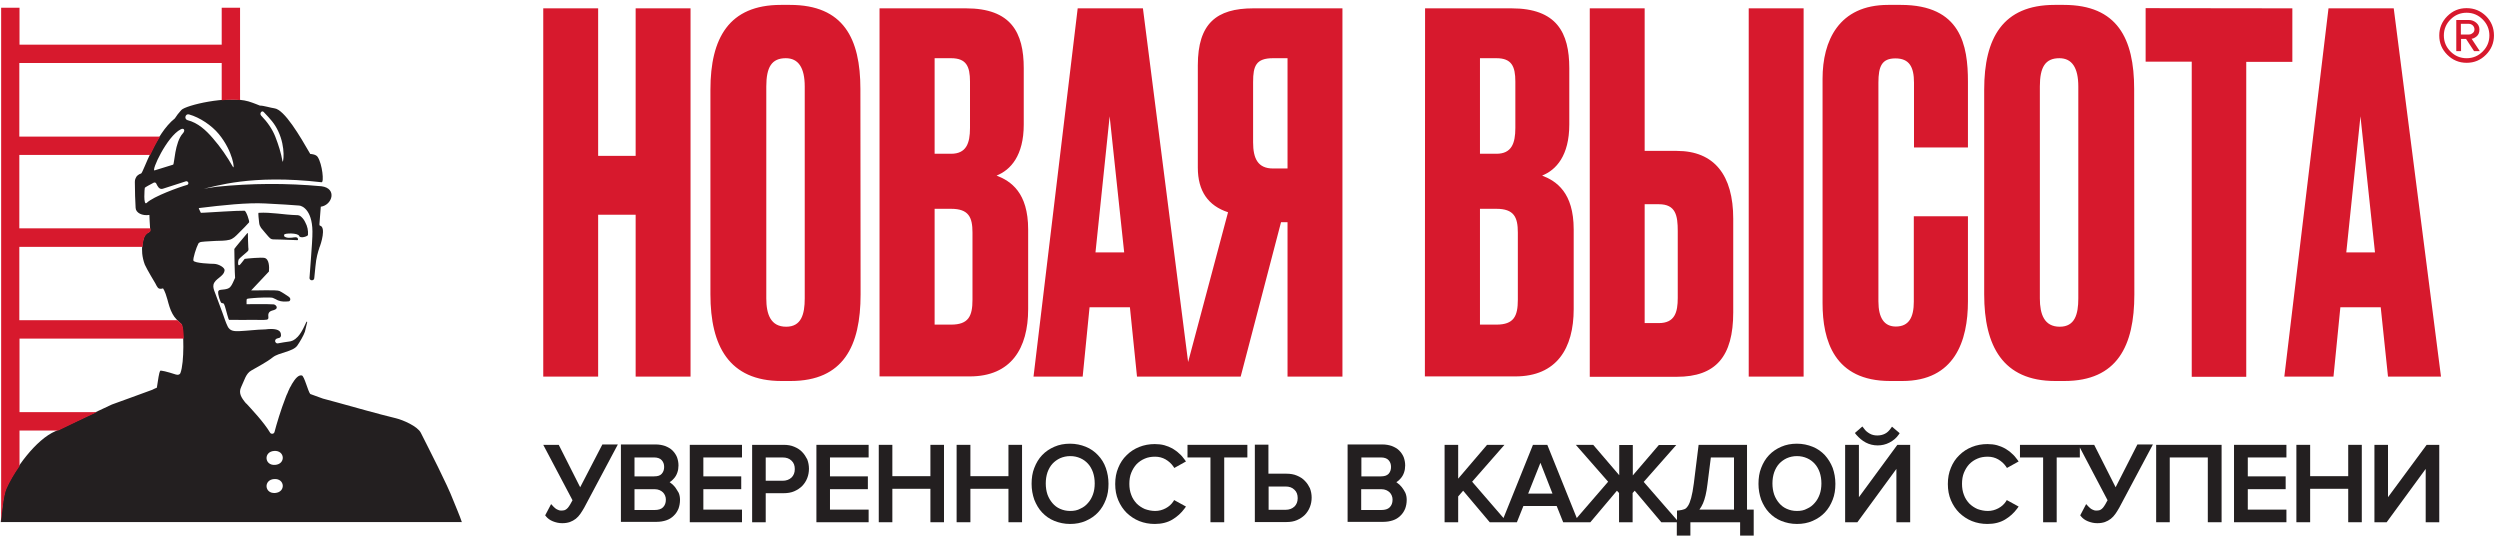 <svg width="170" height="37" viewBox="0 0 170 37" fill="none" xmlns="http://www.w3.org/2000/svg">
<path d="M40.674 25.609H36.941V0.567H40.674V10.599H43.224V0.567H46.957V25.609H43.224V14.602H40.674V25.609ZM58.52 20.021C58.52 23.517 57.362 25.908 53.759 25.908H53.135C49.571 25.908 48.309 23.517 48.309 20.021V6.09C48.309 2.594 49.571 0.333 53.096 0.333H53.72C57.362 0.333 58.507 2.62 58.507 6.051L58.52 20.021ZM54.722 5.882C54.722 4.608 54.293 3.958 53.434 3.958C52.472 3.958 52.108 4.569 52.108 5.882V20.294C52.108 21.372 52.407 22.217 53.46 22.217C54.488 22.217 54.722 21.372 54.722 20.294V5.882ZM59.808 0.567H65.687C68.757 0.567 69.615 2.217 69.615 4.634V8.468C69.615 10.586 68.718 11.561 67.768 11.938C68.731 12.315 69.915 13.081 69.915 15.602V21.021C69.915 23.686 68.757 25.596 65.947 25.596H59.808V0.567ZM63.554 3.958V10.456H64.673C65.7 10.456 65.96 9.754 65.96 8.702V5.544C65.96 4.504 65.7 3.958 64.673 3.958H63.554ZM63.554 14.199V22.074H64.673C65.856 22.074 66.129 21.502 66.129 20.385V15.81C66.129 14.771 65.869 14.199 64.673 14.199H63.554ZM76.834 20.892H74.09L73.622 25.609H70.279L73.283 0.567H77.719L80.919 25.609H77.316L76.834 20.892ZM74.493 17.162H76.444L75.456 7.909L74.493 17.162ZM87.11 15.109L84.366 25.609H80.528L83.507 14.433C82.154 13.991 81.452 12.99 81.452 11.405V4.439C81.452 1.606 82.714 0.567 85.224 0.567H91.286V25.609H87.552V15.109H87.11ZM87.552 3.958H86.564C85.406 3.958 85.211 4.491 85.211 5.57V9.676C85.211 10.781 85.536 11.457 86.564 11.457H87.552V3.958ZM96.905 0.567H102.784C105.854 0.567 106.712 2.217 106.712 4.634V8.468C106.712 10.586 105.815 11.561 104.865 11.938C105.828 12.315 107.011 13.081 107.011 15.602V21.021C107.011 23.686 105.854 25.596 103.044 25.596H96.892L96.905 0.567ZM100.638 3.958V10.456H101.757C102.784 10.456 103.044 9.754 103.044 8.702V5.544C103.044 4.504 102.784 3.958 101.757 3.958H100.638ZM100.638 14.199V22.074H101.757C102.94 22.074 103.213 21.502 103.213 20.385V15.81C103.213 14.771 102.953 14.199 101.757 14.199H100.638ZM114.022 10.261C116.572 10.261 117.86 11.912 117.86 14.875V21.242C117.86 24.244 116.676 25.622 114.022 25.622H108.104V0.567H111.837V10.261H114.022ZM112.8 21.97C113.892 21.97 114.087 21.229 114.087 20.255V15.706C114.087 14.667 113.957 13.887 112.8 13.887H111.837V21.97H112.8ZM122.646 25.609H118.913V0.567H122.646V25.609ZM130.152 14.706H133.82V20.489C133.82 23.179 132.922 25.908 129.358 25.908H128.526C124.728 25.908 123.934 23.153 123.934 20.619V5.349C123.934 2.789 125.027 0.333 128.396 0.333H129.254C133.351 0.333 133.82 3.088 133.82 5.557V10.027H130.152V5.622C130.152 4.543 129.826 3.971 128.89 3.971C127.966 3.971 127.732 4.504 127.732 5.622V20.489C127.732 21.632 128.135 22.204 128.916 22.204C129.813 22.204 130.139 21.567 130.139 20.515V14.706H130.152ZM145.136 20.021C145.136 23.517 143.978 25.908 140.375 25.908H139.751C136.187 25.908 134.925 23.517 134.925 20.021V6.09C134.925 2.594 136.187 0.333 139.712 0.333H140.336C143.978 0.333 145.123 2.62 145.123 6.051L145.136 20.021ZM141.325 5.882C141.325 4.608 140.896 3.958 140.037 3.958C139.075 3.958 138.71 4.569 138.71 5.882V20.294C138.71 21.372 139.01 22.217 140.063 22.217C141.091 22.217 141.325 21.372 141.325 20.294V5.882ZM155.88 0.567V4.205H152.745V25.622H149.038V4.192H145.903V0.554L155.88 0.567ZM161.889 20.892H159.145L158.677 25.609H155.334L158.338 0.567H162.774L165.987 25.609H162.384L161.889 20.892ZM159.548 17.162H161.499L160.511 7.909L159.548 17.162Z" fill="#D7192D"/>
<path d="M19.329 15.954C19.303 16.045 19.316 16.084 19.407 16.122C19.537 16.188 19.719 16.174 19.849 16.162C19.992 16.148 20.266 16.058 20.266 16.291C20.266 16.305 20.253 16.331 20.227 16.331C19.862 16.317 19.498 16.305 19.147 16.291C18.978 16.291 18.796 16.279 18.627 16.279C18.523 16.279 18.445 16.265 18.367 16.201C18.236 16.084 18.133 15.941 18.015 15.811C17.924 15.707 17.833 15.603 17.755 15.499C17.69 15.408 17.638 15.291 17.625 15.174C17.612 15.005 17.534 14.472 17.586 14.472C18.432 14.42 19.29 14.602 20.136 14.628C20.279 14.628 20.383 14.641 20.487 14.745C20.604 14.849 20.695 14.979 20.76 15.122C20.903 15.382 20.968 15.681 20.942 15.98C20.929 16.07 20.422 16.239 20.344 16.045C20.266 15.824 19.342 15.85 19.329 15.954ZM17.235 20.268C17.521 20.242 18.406 20.203 18.549 20.255C18.666 20.294 18.783 20.372 18.9 20.424C19.147 20.528 19.394 20.515 19.654 20.489C19.693 20.489 19.849 20.32 19.615 20.164C19.42 20.034 19.212 19.891 19.004 19.787C18.822 19.696 17.417 19.761 17.079 19.748C17.079 19.748 18.315 18.436 18.288 18.462V18.449C18.315 18.189 18.315 17.617 17.989 17.539C17.82 17.487 16.754 17.578 16.637 17.604C16.637 17.604 16.351 17.981 16.311 18.007C16.168 18.124 16.168 17.864 16.22 17.669C16.246 17.565 16.819 17.136 16.871 17.058C16.91 16.98 16.897 16.889 16.884 16.811C16.871 16.512 16.858 16.201 16.858 15.902C16.858 15.902 16.845 15.811 16.819 15.85C16.676 16.019 15.934 16.902 15.934 16.928C15.934 17.292 15.96 18.566 15.986 18.891C15.882 19.099 15.804 19.358 15.648 19.527C15.453 19.722 15.05 19.67 14.907 19.735C14.894 19.748 14.842 19.787 14.842 19.813C14.79 20.021 14.998 20.567 15.05 20.593C15.115 20.619 15.141 20.619 15.193 20.632C15.258 20.658 15.336 20.97 15.375 21.113C15.427 21.308 15.479 21.503 15.544 21.698C15.544 21.711 15.544 21.711 15.557 21.711C15.557 21.724 15.57 21.737 15.583 21.75C16.272 21.763 16.754 21.75 17.339 21.75C17.599 21.75 17.885 21.776 18.145 21.737C18.21 21.724 18.262 21.672 18.25 21.581C18.224 21.36 18.25 21.204 18.484 21.126C18.575 21.1 18.692 21.074 18.77 21.009C18.9 20.892 18.744 20.71 18.601 20.697C18.458 20.684 18.067 20.671 16.767 20.684C16.767 20.593 16.754 20.346 16.793 20.333C16.819 20.294 17.144 20.281 17.235 20.268ZM31.413 35.525C31.283 35.109 30.919 34.277 30.815 34.004C30.411 32.939 29.189 30.573 28.616 29.43C28.395 28.988 27.407 28.559 26.925 28.442C25.586 28.117 24.246 27.727 22.919 27.364C22.594 27.273 22.282 27.195 21.957 27.104C21.644 26.987 21.345 26.883 21.098 26.792C20.942 26.61 20.695 25.57 20.526 25.531C20.305 25.479 20.084 25.726 19.849 26.116C19.849 26.129 19.836 26.129 19.836 26.142C19.823 26.181 19.797 26.207 19.784 26.246C19.771 26.259 19.771 26.272 19.758 26.285C19.745 26.311 19.719 26.35 19.706 26.376C19.693 26.402 19.68 26.415 19.68 26.441C19.667 26.467 19.654 26.493 19.641 26.519C19.615 26.571 19.589 26.623 19.576 26.675C19.576 26.688 19.563 26.688 19.563 26.701C19.537 26.753 19.524 26.805 19.498 26.844C19.498 26.857 19.485 26.857 19.485 26.87C19.459 26.922 19.433 26.987 19.42 27.039C19.095 27.87 18.809 28.832 18.666 29.378C18.627 29.508 18.471 29.534 18.38 29.443C17.924 28.676 17.079 27.805 16.767 27.455C16.754 27.442 16.741 27.442 16.728 27.429C16.39 27.026 16.207 26.714 16.402 26.311C16.624 25.856 16.715 25.401 17.092 25.193C17.573 24.907 18.106 24.648 18.549 24.297C18.952 23.972 19.915 23.92 20.214 23.504C20.37 23.283 20.656 22.802 20.734 22.555C20.747 22.529 20.851 22.087 20.89 21.905C20.89 21.892 20.877 21.866 20.864 21.866C20.812 21.866 20.604 22.516 20.253 22.893C20.006 23.153 19.836 23.205 19.628 23.231H19.615C19.498 23.244 19.095 23.309 18.9 23.348C18.835 23.361 18.783 23.335 18.744 23.283C18.666 23.192 18.718 23.062 18.822 23.023C18.913 22.997 19.004 22.971 19.004 22.971C19.017 22.971 19.108 22.906 19.108 22.815C19.095 22.711 19.186 22.256 18.041 22.399H18.028C17.443 22.412 16.871 22.49 16.285 22.516C15.96 22.529 15.635 22.529 15.479 22.191C15.336 21.905 15.245 21.581 15.128 21.269L14.79 20.359C14.738 20.203 14.672 20.06 14.62 19.904C14.555 19.735 14.477 19.54 14.516 19.358C14.62 18.93 15.219 18.826 15.271 18.384C15.297 18.202 14.881 17.955 14.568 17.942C14.399 17.942 13.216 17.903 13.151 17.721C13.112 17.578 13.346 16.824 13.489 16.564C13.502 16.538 13.528 16.512 13.554 16.499C13.606 16.473 13.645 16.447 13.71 16.447C14.022 16.408 14.347 16.408 14.659 16.382C14.972 16.369 15.31 16.382 15.609 16.305C15.856 16.239 16.025 16.058 16.194 15.889C16.428 15.668 16.936 15.135 16.936 15.122C16.988 15.07 16.741 14.329 16.624 14.329C16.103 14.316 14.269 14.446 13.944 14.459L13.658 14.472C13.593 14.329 13.58 14.316 13.515 14.173C13.528 14.16 13.528 14.16 13.541 14.147C15.128 13.952 16.832 13.77 18.028 13.835C19.108 13.887 19.849 13.939 20.344 13.978C20.578 13.991 21.319 14.342 21.241 16.032V16.07C21.254 16.174 21.046 18.904 21.046 18.904C21.046 19.111 21.371 19.111 21.371 18.904C21.371 18.904 21.436 18.293 21.449 18.124C21.501 17.513 21.631 17.11 21.709 16.876V16.863C21.84 16.564 22.178 15.447 21.762 15.343C21.709 15.33 21.723 15.265 21.723 15.213C21.735 15.135 21.814 14.082 21.814 14.056C22.594 13.952 22.945 12.809 21.866 12.666C19.472 12.445 17.079 12.458 14.685 12.705C14.412 12.744 14.126 12.796 13.853 12.835C14.607 12.692 17.04 11.834 21.866 12.393C22.048 12.419 21.918 11.158 21.605 10.677C21.501 10.508 21.202 10.47 21.098 10.47C20.409 9.274 19.342 7.442 18.653 7.364C18.432 7.338 17.885 7.169 17.677 7.182C17.664 7.182 17.248 7 16.897 6.896C15.466 6.48 12.63 7.156 12.331 7.481C12.084 7.753 12.071 7.792 11.889 8.052C10.536 9.131 9.769 11.678 9.6 11.795C9.431 11.847 9.274 11.964 9.222 12.12C9.183 12.198 9.17 12.276 9.17 12.367C9.17 12.991 9.196 13.718 9.222 14.134C9.235 14.472 9.665 14.693 10.159 14.615C10.159 14.654 10.185 15.317 10.211 15.616C10.224 15.681 10.185 15.759 10.12 15.785C9.99 15.85 9.886 15.941 9.821 16.07C9.808 16.084 9.444 16.915 9.847 17.994C9.99 18.319 10.562 19.267 10.562 19.267C10.705 19.54 10.744 19.67 10.991 19.631C11.03 19.631 11.056 19.618 11.082 19.605C11.095 19.631 11.213 19.748 11.382 20.359C11.473 20.697 11.564 21.048 11.733 21.347C11.876 21.62 12.097 21.814 12.318 22.023C12.344 22.035 12.357 22.061 12.357 22.087C12.487 22.464 12.552 24.634 12.266 25.375C12.227 25.466 12.11 25.518 11.954 25.466C11.356 25.271 10.926 25.167 10.887 25.219C10.822 25.323 10.744 25.83 10.666 26.363C10.562 26.402 10.458 26.454 10.354 26.506C10.198 26.571 7.636 27.494 7.61 27.506C6.582 27.974 4.8 28.832 3.785 29.313C2.433 29.885 1.015 31.873 0.416 33.199C0.208 33.653 0.091 34.953 0.052 35.499H31.413V35.525ZM18.64 30.664C19.381 30.612 19.446 31.561 18.705 31.613C17.976 31.665 17.911 30.716 18.64 30.664ZM18.64 32.575C19.381 32.523 19.446 33.471 18.705 33.523C17.976 33.575 17.911 32.627 18.64 32.575ZM17.937 7.623C18.393 8.104 18.666 8.39 18.913 8.91C19.459 10.054 19.251 11.158 19.212 10.976C19.108 10.379 18.939 9.859 18.718 9.287C18.51 8.767 18.184 8.299 17.755 7.857C17.625 7.714 17.807 7.468 17.937 7.623ZM12.851 7.779C13.593 7.987 14.399 8.533 14.881 9.118C15.856 10.301 15.973 11.574 15.843 11.353C15.453 10.664 14.998 10.002 14.477 9.404C14.009 8.858 13.463 8.351 12.747 8.169C12.5 8.091 12.604 7.714 12.851 7.779ZM12.292 8.793C12.513 8.676 12.617 8.871 12.435 9.066C11.876 9.677 11.863 11.171 11.772 11.197C11.434 11.301 10.536 11.574 10.51 11.587C10.263 11.652 11.343 9.274 12.292 8.793ZM9.977 13.796C9.73 14.03 9.834 12.783 9.847 12.77C9.899 12.718 10.133 12.588 10.458 12.419C10.523 12.393 10.601 12.419 10.627 12.484C10.64 12.523 10.666 12.549 10.679 12.588C10.705 12.614 10.809 12.913 11.069 12.835C11.317 12.77 12.24 12.445 12.643 12.328C12.721 12.302 12.799 12.367 12.812 12.445C12.812 12.51 12.773 12.562 12.721 12.575C12.201 12.718 10.432 13.354 9.977 13.796Z" fill="#231F20"/>
<path d="M1.327 31.704V29.274H3.967C4.683 28.923 5.697 28.442 6.582 28.026H1.327V23.023H12.5C12.487 22.594 12.448 22.243 12.396 22.113C12.383 22.087 12.37 22.061 12.357 22.048C12.266 21.957 12.162 21.866 12.071 21.775H1.314V16.785H9.691C9.717 16.356 9.834 16.083 9.847 16.083C9.912 15.966 10.016 15.863 10.146 15.797C10.211 15.771 10.25 15.707 10.237 15.629C10.237 15.603 10.237 15.564 10.224 15.525H1.314V10.534H10.224C10.406 10.145 10.627 9.703 10.887 9.287H1.314V4.284H15.076V6.818C15.505 6.779 15.947 6.766 16.324 6.805V0.528H15.076V3.036H1.327V0.528H0.078V35.538C0.117 35.005 0.234 33.705 0.442 33.237C0.65 32.77 0.95 32.237 1.327 31.704Z" fill="#D7192D"/>
<path d="M169.59 2.412C169.59 2.919 169.408 3.361 169.043 3.725C168.679 4.089 168.25 4.271 167.73 4.271C167.222 4.271 166.78 4.089 166.416 3.725C166.052 3.361 165.87 2.932 165.87 2.412C165.87 1.905 166.052 1.464 166.416 1.1C166.78 0.736 167.209 0.554 167.73 0.554C168.25 0.554 168.679 0.736 169.043 1.087C169.408 1.451 169.59 1.892 169.59 2.412ZM169.278 2.412C169.278 1.983 169.121 1.62 168.822 1.321C168.523 1.022 168.159 0.866 167.73 0.866C167.3 0.866 166.936 1.022 166.637 1.321C166.338 1.62 166.182 1.983 166.182 2.412C166.182 2.841 166.338 3.205 166.637 3.504C166.936 3.803 167.3 3.959 167.73 3.959C168.159 3.959 168.523 3.803 168.822 3.504C169.134 3.192 169.278 2.828 169.278 2.412ZM168.627 3.478H168.237L167.691 2.646H167.352V3.478H167.027V1.36H167.886C168.068 1.36 168.237 1.425 168.38 1.542C168.523 1.659 168.601 1.815 168.601 2.009C168.601 2.217 168.536 2.373 168.406 2.477C168.276 2.581 168.159 2.633 168.068 2.633L168.627 3.478ZM168.263 1.996C168.263 1.892 168.224 1.802 168.146 1.724C168.068 1.659 167.977 1.62 167.886 1.62H167.339V2.347H167.886C167.99 2.347 168.068 2.308 168.146 2.243C168.224 2.191 168.263 2.1 168.263 1.996Z" fill="#D7192D"/>
<path d="M39.452 33.134L37.995 30.249H36.941L38.931 34.017L38.88 34.108C38.815 34.238 38.749 34.342 38.697 34.42C38.645 34.498 38.593 34.563 38.541 34.602C38.489 34.641 38.437 34.68 38.385 34.693C38.333 34.706 38.255 34.719 38.177 34.719C38.06 34.719 37.969 34.693 37.878 34.641C37.774 34.589 37.696 34.511 37.618 34.433L37.475 34.277L37.072 35.044L37.136 35.122C37.241 35.252 37.397 35.369 37.592 35.447C37.787 35.525 37.995 35.577 38.229 35.577C38.424 35.577 38.593 35.551 38.749 35.499C38.892 35.447 39.036 35.369 39.153 35.278C39.27 35.187 39.374 35.07 39.465 34.94C39.556 34.81 39.634 34.68 39.725 34.524L42.014 30.223H40.961L39.452 33.134Z" fill="#231F20"/>
<path d="M45.903 33.121C45.812 33.004 45.695 32.9 45.565 32.809C45.552 32.796 45.539 32.796 45.539 32.783C45.656 32.718 45.747 32.627 45.838 32.523C45.929 32.419 46.007 32.289 46.059 32.133C46.111 31.99 46.137 31.821 46.137 31.652C46.137 31.444 46.098 31.262 46.033 31.08C45.955 30.898 45.851 30.756 45.721 30.625C45.591 30.496 45.422 30.405 45.227 30.327C45.032 30.262 44.824 30.223 44.59 30.223H42.222V35.486H44.642C44.889 35.486 45.11 35.447 45.305 35.382C45.5 35.317 45.669 35.213 45.812 35.07C45.955 34.94 46.059 34.771 46.137 34.589C46.202 34.407 46.241 34.212 46.241 33.991C46.241 33.822 46.215 33.666 46.15 33.511C46.072 33.381 45.994 33.251 45.903 33.121ZM43.146 33.264H44.511C44.642 33.264 44.759 33.29 44.85 33.329C44.941 33.368 45.019 33.419 45.084 33.484C45.149 33.55 45.188 33.614 45.227 33.705C45.266 33.796 45.279 33.887 45.279 33.978C45.279 34.199 45.214 34.368 45.084 34.498C44.954 34.628 44.759 34.68 44.511 34.68H43.146V33.264ZM44.472 32.393H43.146V31.106H44.472C44.707 31.106 44.889 31.171 44.993 31.288C45.11 31.418 45.162 31.561 45.162 31.756C45.162 31.938 45.11 32.094 44.993 32.224C44.889 32.341 44.72 32.393 44.472 32.393Z" fill="#231F20"/>
<path d="M46.905 35.512H50.456V34.654H47.828V33.264H50.404V32.393H47.828V31.107H50.456V30.249H46.905V35.512Z" fill="#231F20"/>
<path d="M54.553 30.743C54.41 30.587 54.228 30.47 54.007 30.379C53.799 30.288 53.552 30.249 53.292 30.249H51.145V35.512H52.069V33.537H53.292C53.552 33.537 53.799 33.498 54.007 33.407C54.215 33.316 54.397 33.199 54.553 33.043C54.697 32.887 54.814 32.718 54.892 32.51C54.97 32.315 55.009 32.094 55.009 31.873C55.009 31.652 54.97 31.444 54.892 31.236C54.801 31.067 54.697 30.886 54.553 30.743ZM52.069 31.107H53.214C53.474 31.107 53.669 31.172 53.825 31.327C53.981 31.47 54.046 31.665 54.046 31.899C54.046 32.146 53.968 32.328 53.825 32.471C53.669 32.614 53.474 32.692 53.214 32.692H52.069V31.107Z" fill="#231F20"/>
<path d="M55.516 35.512H59.067V34.654H56.439V33.264H59.015V32.393H56.439V31.107H59.067V30.249H55.516V35.512Z" fill="#231F20"/>
<path d="M63.268 32.38H60.68V30.249H59.756V35.512H60.68V33.238H63.268V35.512H64.192V30.249H63.268V32.38Z" fill="#231F20"/>
<path d="M68.575 32.38H65.987V30.249H65.05V35.512H65.987V33.238H68.575V35.512H69.499V30.249H68.575V32.38Z" fill="#231F20"/>
<path d="M74.662 30.95C74.428 30.703 74.155 30.509 73.83 30.379C73.505 30.249 73.154 30.171 72.763 30.171C72.373 30.171 72.022 30.236 71.697 30.379C71.372 30.521 71.099 30.703 70.864 30.95C70.63 31.197 70.461 31.483 70.331 31.821C70.201 32.146 70.149 32.51 70.149 32.9C70.149 33.29 70.214 33.64 70.331 33.978C70.461 34.303 70.63 34.602 70.864 34.849C71.099 35.096 71.372 35.291 71.697 35.421C72.022 35.551 72.373 35.629 72.763 35.629C73.154 35.629 73.505 35.564 73.83 35.421C74.155 35.278 74.428 35.096 74.662 34.849C74.897 34.602 75.066 34.316 75.196 33.978C75.326 33.653 75.378 33.29 75.378 32.9C75.378 32.51 75.313 32.159 75.196 31.821C75.079 31.483 74.897 31.197 74.662 30.95ZM72.776 34.745C72.516 34.745 72.295 34.693 72.087 34.602C71.879 34.511 71.71 34.381 71.567 34.212C71.424 34.043 71.307 33.848 71.228 33.627C71.15 33.394 71.112 33.147 71.112 32.874C71.112 32.601 71.15 32.354 71.228 32.12C71.307 31.899 71.424 31.691 71.567 31.535C71.71 31.379 71.892 31.249 72.087 31.158C72.295 31.067 72.529 31.015 72.776 31.015C73.037 31.015 73.258 31.067 73.466 31.158C73.674 31.249 73.843 31.379 73.986 31.535C74.129 31.691 74.246 31.899 74.324 32.12C74.402 32.354 74.441 32.601 74.441 32.874C74.441 33.147 74.402 33.394 74.324 33.614C74.246 33.835 74.129 34.043 73.986 34.199C73.843 34.368 73.674 34.498 73.466 34.589C73.258 34.706 73.024 34.745 72.776 34.745Z" fill="#231F20"/>
<path d="M79.788 34.095C79.658 34.29 79.489 34.446 79.267 34.563C79.046 34.68 78.812 34.745 78.552 34.745C78.305 34.745 78.071 34.693 77.85 34.615C77.641 34.524 77.446 34.394 77.29 34.238C77.134 34.069 77.004 33.874 76.926 33.654C76.835 33.42 76.796 33.173 76.796 32.9C76.796 32.627 76.835 32.367 76.926 32.146C77.017 31.925 77.134 31.73 77.29 31.561C77.446 31.405 77.629 31.275 77.85 31.184C78.058 31.093 78.292 31.055 78.552 31.055C78.812 31.055 79.046 31.119 79.254 31.236C79.476 31.366 79.645 31.522 79.775 31.704L79.853 31.821L80.646 31.379L80.542 31.236C80.438 31.093 80.321 30.951 80.178 30.834C80.048 30.704 79.892 30.6 79.723 30.496C79.554 30.405 79.371 30.327 79.176 30.275C78.981 30.223 78.76 30.197 78.526 30.197C78.149 30.197 77.798 30.262 77.472 30.392C77.147 30.522 76.861 30.704 76.614 30.951C76.367 31.184 76.172 31.483 76.042 31.808C75.898 32.146 75.834 32.51 75.834 32.913C75.834 33.316 75.898 33.68 76.042 34.017C76.185 34.355 76.38 34.641 76.614 34.875C76.861 35.109 77.147 35.304 77.472 35.434C77.798 35.564 78.149 35.629 78.526 35.629C78.994 35.629 79.397 35.525 79.723 35.33C80.048 35.135 80.321 34.888 80.542 34.589L80.646 34.446L79.84 34.004L79.788 34.095Z" fill="#231F20"/>
<path d="M80.75 31.107H82.311V35.512H83.247V31.107H84.821V30.249H80.75V31.107Z" fill="#231F20"/>
<path d="M88.737 32.705C88.594 32.549 88.412 32.432 88.191 32.341C87.983 32.25 87.736 32.211 87.475 32.211H86.253V30.236H85.329V35.499H87.475C87.749 35.499 87.983 35.46 88.191 35.369C88.399 35.278 88.581 35.161 88.737 35.005C88.88 34.849 88.997 34.68 89.075 34.472C89.153 34.277 89.192 34.056 89.192 33.835C89.192 33.614 89.153 33.407 89.075 33.199C88.997 33.043 88.893 32.861 88.737 32.705ZM86.266 33.082H87.41C87.67 33.082 87.865 33.147 88.022 33.303C88.178 33.446 88.243 33.64 88.243 33.874C88.243 34.121 88.165 34.303 88.022 34.446C87.865 34.589 87.67 34.667 87.41 34.667H86.266V33.082Z" fill="#231F20"/>
<path d="M95.318 33.121C95.227 33.004 95.11 32.9 94.98 32.809C94.967 32.796 94.954 32.796 94.954 32.783C95.071 32.718 95.162 32.627 95.253 32.523C95.344 32.419 95.422 32.289 95.474 32.133C95.526 31.99 95.552 31.821 95.552 31.652C95.552 31.444 95.513 31.262 95.448 31.08C95.37 30.898 95.266 30.756 95.136 30.625C95.006 30.496 94.837 30.405 94.642 30.327C94.447 30.262 94.239 30.223 94.004 30.223H91.637V35.486H94.057C94.304 35.486 94.525 35.447 94.72 35.382C94.915 35.317 95.084 35.213 95.227 35.07C95.37 34.94 95.474 34.771 95.552 34.589C95.618 34.407 95.656 34.212 95.656 33.991C95.656 33.822 95.63 33.666 95.565 33.511C95.5 33.381 95.422 33.251 95.318 33.121ZM92.561 33.264H93.927C94.057 33.264 94.174 33.29 94.265 33.329C94.356 33.368 94.434 33.419 94.499 33.484C94.564 33.55 94.603 33.614 94.642 33.705C94.681 33.796 94.694 33.887 94.694 33.978C94.694 34.199 94.629 34.368 94.499 34.498C94.369 34.628 94.174 34.68 93.927 34.68H92.561V33.264ZM93.9 32.393H92.574V31.106H93.9C94.135 31.106 94.317 31.171 94.421 31.288C94.538 31.418 94.59 31.561 94.59 31.756C94.59 31.938 94.538 32.094 94.421 32.224C94.304 32.341 94.135 32.393 93.9 32.393Z" fill="#231F20"/>
<path d="M118.836 30.249H115.506L115.18 32.874C115.128 33.29 115.063 33.615 114.998 33.861C114.933 34.095 114.868 34.277 114.777 34.407C114.699 34.524 114.621 34.602 114.53 34.628C114.426 34.667 114.309 34.693 114.179 34.706L114.036 34.719V35.369L111.773 32.77L113.984 30.262H112.8L111.031 32.328V30.262H110.108V32.315L108.339 30.249H107.155L109.353 32.757L107.22 35.226L105.217 30.249H104.241L102.238 35.226L100.105 32.757L102.303 30.249H101.12L99.156 32.549V30.249H98.232V35.512H99.156V33.758L99.494 33.368L101.302 35.512H102.108H102.472H103.149L103.591 34.407H105.854L106.296 35.512H106.973H107.337H108.144L109.952 33.368L110.095 33.524V35.512H111.018V33.524L111.161 33.368L112.969 35.512H114.023V36.422H114.946V35.512H118.328V36.422H119.252V34.654H118.797V30.249H118.836ZM105.568 33.563H103.916L104.749 31.47L105.568 33.563ZM117.912 31.107V34.654H115.558C115.649 34.537 115.727 34.394 115.805 34.225C115.935 33.926 116.039 33.498 116.104 32.952L116.338 31.107H117.912Z" fill="#231F20"/>
<path d="M124.09 30.95C123.856 30.703 123.583 30.509 123.258 30.379C122.933 30.249 122.581 30.171 122.191 30.171C121.801 30.171 121.45 30.236 121.125 30.379C120.799 30.521 120.526 30.703 120.292 30.95C120.058 31.197 119.889 31.483 119.759 31.821C119.629 32.146 119.577 32.51 119.577 32.9C119.577 33.29 119.642 33.64 119.759 33.978C119.889 34.303 120.058 34.602 120.292 34.849C120.526 35.096 120.799 35.291 121.125 35.421C121.45 35.551 121.801 35.629 122.191 35.629C122.581 35.629 122.933 35.564 123.258 35.421C123.583 35.278 123.856 35.096 124.09 34.849C124.324 34.602 124.493 34.316 124.624 33.978C124.754 33.653 124.806 33.29 124.806 32.9C124.806 32.51 124.741 32.159 124.624 31.821C124.493 31.483 124.311 31.197 124.09 30.95ZM122.191 34.745C121.931 34.745 121.71 34.693 121.502 34.602C121.294 34.511 121.125 34.381 120.981 34.212C120.838 34.043 120.721 33.848 120.643 33.627C120.565 33.394 120.526 33.147 120.526 32.874C120.526 32.601 120.565 32.354 120.643 32.12C120.721 31.899 120.838 31.691 120.981 31.535C121.125 31.379 121.307 31.249 121.502 31.158C121.71 31.067 121.944 31.015 122.191 31.015C122.451 31.015 122.672 31.067 122.881 31.158C123.089 31.249 123.258 31.379 123.401 31.535C123.544 31.691 123.661 31.899 123.739 32.12C123.817 32.354 123.856 32.601 123.856 32.874C123.856 33.147 123.817 33.394 123.739 33.614C123.661 33.835 123.544 34.043 123.401 34.199C123.258 34.368 123.089 34.498 122.881 34.589C122.672 34.706 122.451 34.745 122.191 34.745Z" fill="#231F20"/>
<path d="M126.874 30.093C127.121 30.223 127.395 30.288 127.681 30.288C127.967 30.288 128.24 30.223 128.487 30.093C128.734 29.963 128.942 29.794 129.098 29.573L129.177 29.456L128.656 29.014L128.552 29.157C128.448 29.3 128.331 29.417 128.175 29.495C128.019 29.573 127.85 29.612 127.655 29.612C127.46 29.612 127.29 29.573 127.134 29.482C126.978 29.391 126.848 29.287 126.744 29.131L126.64 29.001L126.133 29.443L126.224 29.56C126.419 29.781 126.627 29.963 126.874 30.093Z" fill="#231F20"/>
<path d="M126.406 33.809V30.249H125.469V35.512H126.302L128.955 31.886V35.512H129.892V30.249H129.02L126.406 33.809Z" fill="#231F20"/>
<path d="M136.408 34.095C136.278 34.29 136.109 34.446 135.888 34.563C135.667 34.68 135.433 34.745 135.173 34.745C134.926 34.745 134.691 34.693 134.47 34.615C134.262 34.524 134.067 34.394 133.911 34.238C133.755 34.069 133.625 33.874 133.547 33.654C133.456 33.42 133.417 33.173 133.417 32.9C133.417 32.627 133.456 32.367 133.547 32.146C133.638 31.925 133.755 31.73 133.911 31.561C134.067 31.405 134.249 31.275 134.47 31.184C134.678 31.093 134.912 31.055 135.173 31.055C135.433 31.055 135.667 31.119 135.875 31.236C136.096 31.366 136.265 31.522 136.395 31.704L136.473 31.821L137.267 31.379L137.163 31.236C137.059 31.093 136.942 30.951 136.799 30.834C136.668 30.704 136.512 30.6 136.343 30.496C136.174 30.405 135.992 30.327 135.797 30.275C135.602 30.223 135.381 30.197 135.147 30.197C134.769 30.197 134.418 30.262 134.093 30.392C133.768 30.522 133.482 30.704 133.235 30.951C132.987 31.184 132.792 31.483 132.662 31.808C132.519 32.146 132.454 32.51 132.454 32.913C132.454 33.316 132.519 33.68 132.662 34.017C132.805 34.355 133 34.641 133.235 34.875C133.482 35.109 133.768 35.304 134.093 35.434C134.418 35.564 134.769 35.629 135.147 35.629C135.615 35.629 136.018 35.525 136.343 35.33C136.668 35.135 136.942 34.888 137.163 34.589L137.267 34.446L136.46 34.004L136.408 34.095Z" fill="#231F20"/>
<path d="M143.862 33.134L142.405 30.249H141.442H141.338H137.358V31.106H138.932V35.512H139.855V31.106H141.429V30.431L143.315 34.017L143.263 34.108C143.198 34.238 143.133 34.342 143.081 34.42C143.029 34.498 142.977 34.563 142.925 34.602C142.873 34.641 142.821 34.68 142.769 34.693C142.717 34.706 142.639 34.719 142.561 34.719C142.444 34.719 142.353 34.693 142.262 34.641C142.158 34.589 142.08 34.511 142.002 34.433L141.858 34.277L141.455 35.044L141.52 35.122C141.624 35.252 141.78 35.369 141.976 35.447C142.171 35.525 142.379 35.577 142.613 35.577C142.808 35.577 142.977 35.551 143.133 35.499C143.276 35.447 143.419 35.369 143.536 35.278C143.653 35.187 143.758 35.07 143.849 34.94C143.94 34.81 144.018 34.68 144.109 34.524L146.398 30.223H145.344L143.862 33.134Z" fill="#231F20"/>
<path d="M146.619 35.512H147.543V31.107H150.131V35.512H151.068V30.249H146.619V35.512Z" fill="#231F20"/>
<path d="M151.913 35.512H155.477V34.654H152.85V33.264H155.425V32.393H152.85V31.107H155.477V30.249H151.913V35.512Z" fill="#231F20"/>
<path d="M159.679 32.38H157.09V30.249H156.154V35.512H157.09V33.238H159.679V35.512H160.602V30.249H159.679V32.38Z" fill="#231F20"/>
<path d="M165.012 30.249L162.384 33.809V30.249H161.461V35.512H162.293L164.947 31.886V35.512H165.87V30.249H165.012Z" fill="#231F20"/>
</svg>
